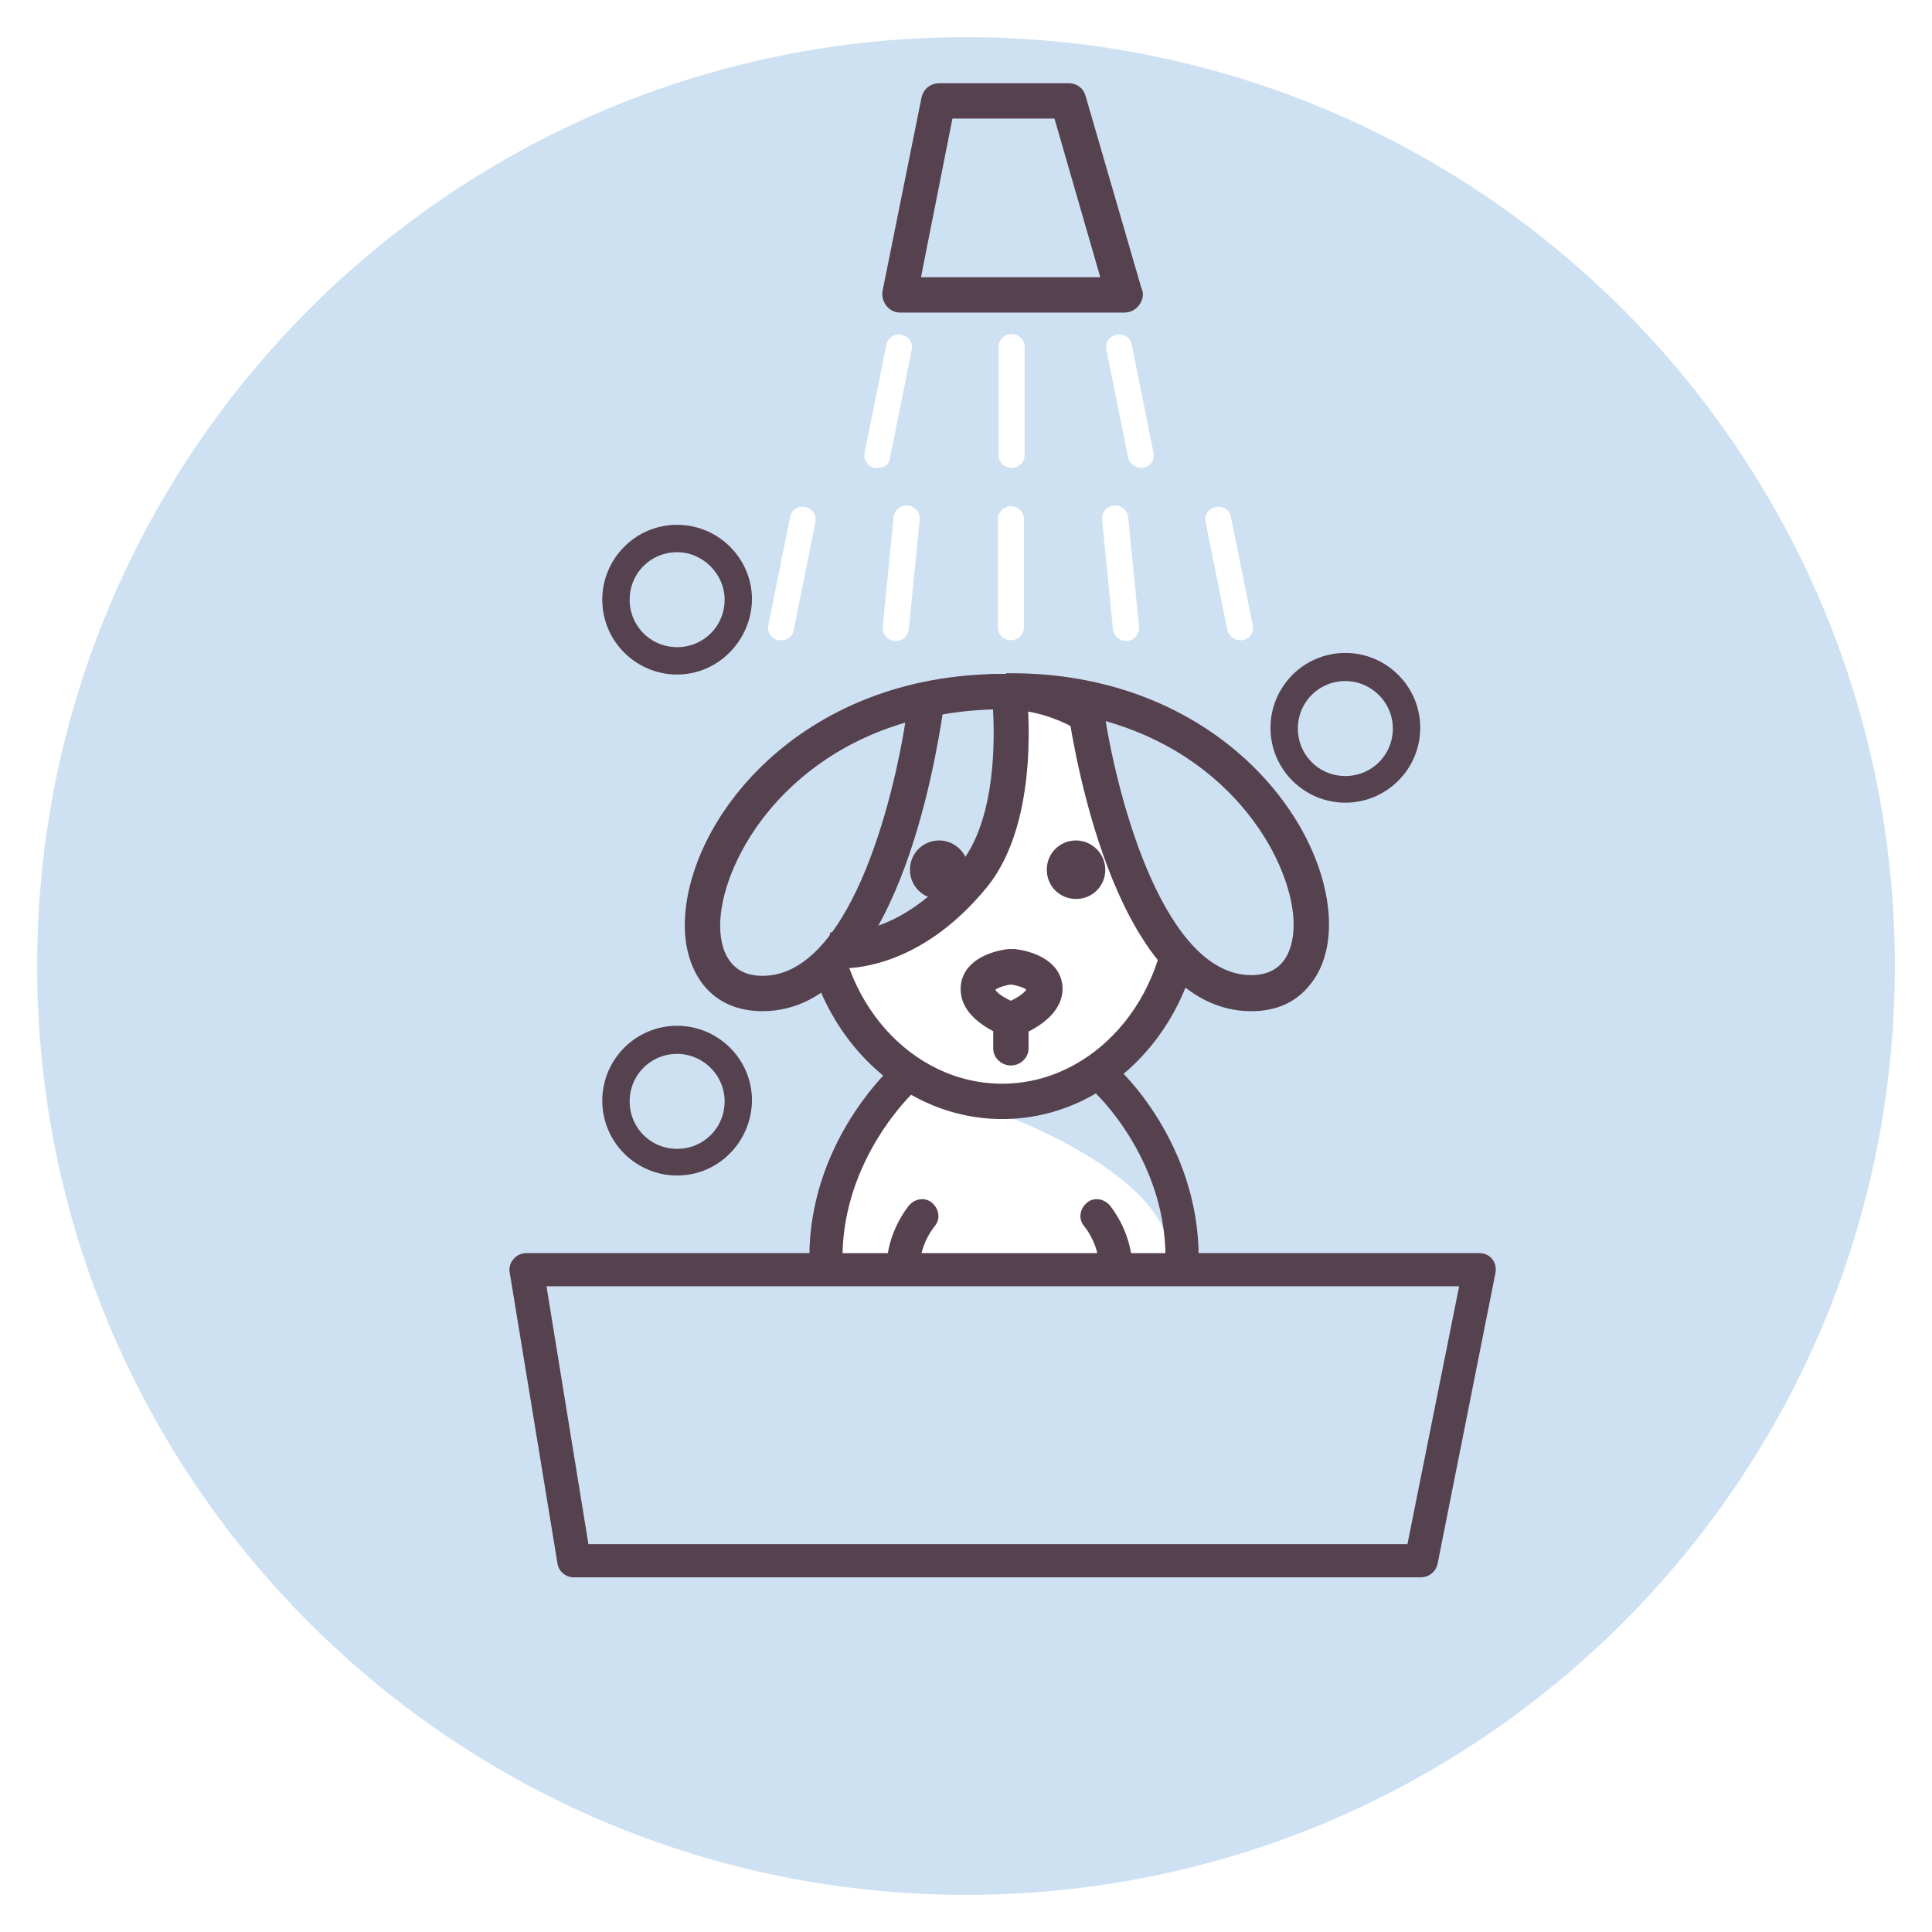 <svg width="208" height="208" viewBox="0 0 208 208" fill="none" xmlns="http://www.w3.org/2000/svg">
<g filter="url(#filter0_d)">
<path d="M104 200C159.228 200 204 155.228 204 100C204 44.772 159.228 0 104 0C48.772 0 4 44.772 4 100C4 155.228 48.772 200 104 200Z" fill="#CEE1F2"/>
<path d="M97.531 111.146C97.531 111.146 101.662 115.199 110.235 113.718C118.809 112.237 118.107 110.21 118.107 110.21C118.107 110.21 124.265 116.991 125.746 126.111C127.227 135.23 125.746 132.814 125.746 132.814H87.866C87.866 132.814 90.75 114.887 97.531 111.146Z" fill="white"/>
<path d="M97.531 111.146C97.531 111.146 101.662 115.199 110.235 113.718C118.809 112.237 118.107 110.21 118.107 110.21C118.107 110.21 124.265 116.991 125.746 126.111C127.227 135.23 125.746 132.814 125.746 132.814H87.866C87.866 132.814 90.75 114.887 97.531 111.146Z" stroke="#56414F"/>
<path d="M107.897 115.978C107.897 115.978 125.98 122.447 125.98 131.411C125.98 140.452 128.24 126.812 124.577 120.265C120.835 113.796 118.107 111.379 118.107 111.379L107.897 115.978Z" fill="#CEE1F2"/>
<path d="M107.897 114.575C118.788 114.575 127.616 104.7 127.616 92.517C127.616 80.335 118.788 70.46 107.897 70.46C97.006 70.46 88.177 80.335 88.177 92.517C88.177 104.7 97.006 114.575 107.897 114.575Z" fill="white"/>
<path d="M107.897 114.575C118.788 114.575 127.616 104.7 127.616 92.517C127.616 80.335 118.788 70.46 107.897 70.46C97.006 70.46 88.177 80.335 88.177 92.517C88.177 104.7 97.006 114.575 107.897 114.575Z" stroke="#56414F"/>
<path d="M107.897 115.978C96.284 115.978 86.775 105.456 86.775 92.517C86.775 79.579 96.284 69.057 107.897 69.057C119.511 69.057 129.019 79.579 129.019 92.517C129.019 105.456 119.588 115.978 107.897 115.978ZM107.897 71.863C97.843 71.863 89.581 81.138 89.581 92.517C89.581 103.897 97.765 113.172 107.897 113.172C117.952 113.172 126.214 103.897 126.214 92.517C126.214 81.138 118.03 71.863 107.897 71.863Z" fill="#56414F"/>
<path d="M107.897 115.978C96.284 115.978 86.775 105.456 86.775 92.517C86.775 79.579 96.284 69.057 107.897 69.057C119.511 69.057 129.019 79.579 129.019 92.517C129.019 105.456 119.588 115.978 107.897 115.978ZM107.897 71.863C97.843 71.863 89.581 81.138 89.581 92.517C89.581 103.897 97.765 113.172 107.897 113.172C117.952 113.172 126.214 103.897 126.214 92.517C126.214 81.138 118.03 71.863 107.897 71.863Z" stroke="#56414F"/>
<path d="M116.169 71.107C113.879 70.688 111.434 70.46 108.832 70.46L116.169 71.107ZM116.169 71.107C116.378 71.145 116.585 71.185 116.791 71.226M116.169 71.107L116.782 71.161C116.782 71.161 116.785 71.183 116.791 71.226M116.791 71.226C141.287 76.135 147.455 102.962 134.709 102.962C121.049 102.962 116.995 72.814 116.791 71.226Z" fill="#CEE1F2"/>
<path d="M116.169 71.107C113.879 70.688 111.434 70.46 108.832 70.46L116.169 71.107ZM116.169 71.107C116.378 71.145 116.585 71.185 116.791 71.226M116.169 71.107L116.782 71.161C116.782 71.161 116.785 71.183 116.791 71.226M116.791 71.226C141.287 76.135 147.455 102.962 134.709 102.962C121.049 102.962 116.995 72.814 116.791 71.226Z" stroke="#56414F"/>
<path d="M116.627 71.161C114.21 70.694 111.638 70.382 108.832 70.382L116.627 71.161Z" fill="#CEE1F2"/>
<path d="M116.627 71.161C114.21 70.694 111.638 70.382 108.832 70.382L116.627 71.161Z" stroke="#56414F"/>
<path d="M89.124 98.945L93.4 97.973C93.4 97.973 102.441 95.869 106.26 87.217C110.079 78.566 108.287 71.551 108.287 71.551L99.713 71.785C99.713 71.785 96.673 87.529 93.4 93.609C91.436 97.255 89.977 98.518 89.124 98.945ZM89.124 98.945L88.255 99.143C88.255 99.143 88.555 99.23 89.124 98.945Z" fill="#CEE1F2"/>
<path d="M89.124 98.945L93.4 97.973C93.4 97.973 102.441 95.869 106.26 87.217C110.079 78.566 108.287 71.551 108.287 71.551L99.713 71.785C99.713 71.785 96.673 87.529 93.4 93.609C91.436 97.255 89.977 98.518 89.124 98.945ZM89.124 98.945L88.255 99.143C88.255 99.143 88.555 99.23 89.124 98.945Z" stroke="#56414F"/>
<path d="M134.709 104.365C120.913 104.365 116.315 78.02 115.457 72.33C113.353 72.019 111.171 71.785 108.832 71.785V68.979C130.578 68.979 142.581 84.723 142.581 95.557C142.581 98.051 141.88 100.234 140.633 101.715C139.23 103.507 137.203 104.365 134.709 104.365ZM118.419 72.954C119.9 82.463 124.966 101.481 134.709 101.481C136.346 101.481 137.593 100.935 138.45 99.922C139.308 98.909 139.775 97.35 139.775 95.557C139.775 88.854 133.228 76.773 118.419 72.954Z" fill="#56414F"/>
<path d="M134.709 104.365C120.913 104.365 116.315 78.02 115.457 72.33C113.353 72.019 111.171 71.785 108.832 71.785V68.979C130.578 68.979 142.581 84.723 142.581 95.557C142.581 98.051 141.88 100.234 140.633 101.715C139.23 103.507 137.203 104.365 134.709 104.365ZM118.419 72.954C119.9 82.463 124.966 101.481 134.709 101.481C136.346 101.481 137.593 100.935 138.45 99.922C139.308 98.909 139.775 97.35 139.775 95.557C139.775 88.854 133.228 76.773 118.419 72.954Z" stroke="#56414F"/>
<path d="M100.09 71.196C102.514 70.721 105.116 70.46 107.897 70.46L100.09 71.196ZM100.09 71.196L99.635 71.239C99.635 71.239 99.633 71.256 99.629 71.29M100.09 71.196C99.935 71.227 99.782 71.258 99.629 71.29M99.629 71.29C99.463 72.694 95.724 102.962 82.02 102.962C69.328 102.962 75.39 76.361 99.629 71.29Z" fill="#CEE1F2"/>
<path d="M100.09 71.196C102.514 70.721 105.116 70.46 107.897 70.46L100.09 71.196ZM100.09 71.196L99.635 71.239C99.635 71.239 99.633 71.256 99.629 71.29M100.09 71.196C99.935 71.227 99.782 71.258 99.629 71.29M99.629 71.29C99.463 72.694 95.724 102.962 82.02 102.962C69.328 102.962 75.39 76.361 99.629 71.29Z" stroke="#56414F"/>
<path d="M99.401 71.161C101.818 70.694 104.39 70.382 107.196 70.382L99.401 71.161Z" fill="#CEE1F2"/>
<path d="M99.401 71.161C101.818 70.694 104.39 70.382 107.196 70.382L99.401 71.161Z" stroke="#56414F"/>
<path d="M99.323 71.161C99.323 71.161 99.246 71.941 99.012 73.266C82.176 80.359 77.344 98.519 84.826 102.26C83.735 102.728 82.644 102.962 81.397 102.962C68.614 102.962 74.772 76.072 99.323 71.161Z" fill="#CEE1F2"/>
<path d="M82.098 104.364C79.604 104.364 77.578 103.507 76.174 101.792C74.927 100.233 74.226 98.129 74.226 95.635C74.226 84.801 86.229 69.056 107.975 69.056V71.862C105.481 71.862 103.142 72.096 101.038 72.486C100.181 78.098 95.894 104.364 82.098 104.364ZM98.076 73.109C83.501 77.007 77.032 89.01 77.032 95.635C77.032 97.505 77.499 98.986 78.357 99.999C79.214 101.013 80.461 101.558 82.098 101.558C91.841 101.558 96.673 82.54 98.076 73.109Z" fill="#56414F"/>
<path d="M82.098 104.364C79.604 104.364 77.578 103.507 76.174 101.792C74.927 100.233 74.226 98.129 74.226 95.635C74.226 84.801 86.229 69.056 107.975 69.056V71.862C105.481 71.862 103.142 72.096 101.038 72.486C100.181 78.098 95.894 104.364 82.098 104.364ZM98.076 73.109C83.501 77.007 77.032 89.01 77.032 95.635C77.032 97.505 77.499 98.986 78.357 99.999C79.214 101.013 80.461 101.558 82.098 101.558C91.841 101.558 96.673 82.54 98.076 73.109Z" stroke="#56414F"/>
<path d="M90.516 99.766C90.055 99.766 89.722 99.724 89.548 99.701C89.487 99.694 89.445 99.688 89.425 99.688L89.814 96.882C89.829 96.882 89.856 96.884 89.896 96.887C90.742 96.941 97.219 97.357 103.766 89.322C108.509 83.468 107.404 71.978 107.283 70.726C107.277 70.661 107.273 70.623 107.273 70.616L110.001 70.304C110.079 70.85 111.638 84.1 105.87 91.192C99.557 98.909 93.01 99.766 90.516 99.766Z" fill="#56414F"/>
<path d="M90.516 99.766C90.055 99.766 89.722 99.724 89.548 99.701C89.487 99.694 89.445 99.688 89.425 99.688L89.814 96.882C89.829 96.882 89.856 96.884 89.896 96.887C90.742 96.941 97.219 97.357 103.766 89.322C108.509 83.468 107.404 71.978 107.283 70.726C107.277 70.661 107.273 70.623 107.273 70.616L110.001 70.304C110.079 70.85 111.638 84.1 105.87 91.192C99.557 98.909 93.01 99.766 90.516 99.766Z" stroke="#56414F"/>
<path d="M108.988 107.249H108.755C108.287 107.093 103.922 105.612 103.922 102.494C103.922 99.922 106.65 98.909 108.599 98.675H109.222C111.171 98.909 113.899 99.922 113.899 102.494C113.821 105.612 109.456 107.093 108.988 107.249ZM108.832 101.481C107.819 101.637 106.65 102.026 106.65 102.494C106.65 103.118 107.741 103.819 108.832 104.287C109.924 103.819 111.015 103.04 111.015 102.494C111.015 102.026 109.846 101.637 108.832 101.481Z" fill="#56414F"/>
<path d="M108.988 107.249H108.755C108.287 107.093 103.922 105.612 103.922 102.494C103.922 99.922 106.65 98.909 108.599 98.675H109.222C111.171 98.909 113.899 99.922 113.899 102.494C113.821 105.612 109.456 107.093 108.988 107.249ZM108.832 101.481C107.819 101.637 106.65 102.026 106.65 102.494C106.65 103.118 107.741 103.819 108.832 104.287C109.924 103.819 111.015 103.04 111.015 102.494C111.015 102.026 109.846 101.637 108.832 101.481Z" stroke="#56414F"/>
<path d="M118.497 89.634C118.497 91.115 117.328 92.284 115.847 92.284C114.366 92.284 113.197 91.115 113.197 89.634C113.197 88.153 114.366 86.984 115.847 86.984C117.25 86.984 118.497 88.153 118.497 89.634Z" fill="#56414F"/>
<path d="M118.497 89.634C118.497 91.115 117.328 92.284 115.847 92.284C114.366 92.284 113.197 91.115 113.197 89.634C113.197 88.153 114.366 86.984 115.847 86.984C117.25 86.984 118.497 88.153 118.497 89.634Z" stroke="#56414F"/>
<path d="M103.766 89.634C103.766 91.115 102.597 92.284 101.116 92.284C99.635 92.284 98.466 91.115 98.466 89.634C98.466 88.153 99.635 86.984 101.116 86.984C102.519 86.984 103.766 88.153 103.766 89.634Z" fill="#56414F"/>
<path d="M103.766 89.634C103.766 91.115 102.597 92.284 101.116 92.284C99.635 92.284 98.466 91.115 98.466 89.634C98.466 88.153 99.635 86.984 101.116 86.984C102.519 86.984 103.766 88.153 103.766 89.634Z" stroke="#56414F"/>
<path d="M108.832 110.21C108.053 110.21 107.43 109.587 107.43 108.885V105.69C107.43 104.91 108.053 104.365 108.832 104.365C109.612 104.365 110.235 104.988 110.235 105.69V108.885C110.235 109.587 109.612 110.21 108.832 110.21Z" fill="#56414F"/>
<path d="M108.832 110.21C108.053 110.21 107.43 109.587 107.43 108.885V105.69C107.43 104.91 108.053 104.365 108.832 104.365C109.612 104.365 110.235 104.988 110.235 105.69V108.885C110.235 109.587 109.612 110.21 108.832 110.21Z" stroke="#56414F"/>
<path d="M56.689 132.736L61.755 164.069H152.948L159.183 132.736H56.689Z" fill="#CEE1F2"/>
<path d="M56.689 132.736L61.755 164.069H152.948L159.183 132.736H56.689Z" stroke="#56414F"/>
<path d="M152.948 165.316H61.755C61.132 165.316 60.586 164.848 60.508 164.224L55.364 132.892C55.286 132.502 55.442 132.112 55.676 131.878C55.91 131.567 56.299 131.411 56.689 131.411H159.261C159.651 131.411 160.04 131.567 160.274 131.878C160.508 132.19 160.586 132.58 160.508 132.969L154.273 164.302C154.117 164.926 153.571 165.316 152.948 165.316ZM62.924 162.743H151.934L157.702 133.983H58.248L62.924 162.743Z" fill="#56414F"/>
<path d="M152.948 165.316H61.755C61.132 165.316 60.586 164.848 60.508 164.224L55.364 132.892C55.286 132.502 55.442 132.112 55.676 131.878C55.91 131.567 56.299 131.411 56.689 131.411H159.261C159.651 131.411 160.04 131.567 160.274 131.878C160.508 132.19 160.586 132.58 160.508 132.969L154.273 164.302C154.117 164.926 153.571 165.316 152.948 165.316ZM62.924 162.743H151.934L157.702 133.983H58.248L62.924 162.743Z" stroke="#56414F"/>
<path d="M101.038 6.859H114.99L120.991 27.747H96.829L101.038 6.859Z" fill="#CEE1F2"/>
<path d="M101.038 6.859H114.99L120.991 27.747H96.829L101.038 6.859Z" stroke="#56414F"/>
<path d="M121.069 29.15H96.907C96.517 29.15 96.128 28.994 95.816 28.605C95.582 28.293 95.426 27.825 95.504 27.436L99.713 6.547C99.869 5.924 100.415 5.456 101.116 5.456H115.068C115.691 5.456 116.237 5.846 116.393 6.469L122.394 27.124C122.472 27.28 122.55 27.514 122.55 27.747C122.472 28.527 121.849 29.15 121.069 29.15ZM98.544 26.345H119.121L113.899 8.262H102.129L98.544 26.345Z" fill="#56414F"/>
<path d="M121.069 29.15H96.907C96.517 29.15 96.128 28.994 95.816 28.605C95.582 28.293 95.426 27.825 95.504 27.436L99.713 6.547C99.869 5.924 100.415 5.456 101.116 5.456H115.068C115.691 5.456 116.237 5.846 116.393 6.469L122.394 27.124C122.472 27.28 122.55 27.514 122.55 27.747C122.472 28.527 121.849 29.15 121.069 29.15ZM98.544 26.345H119.121L113.899 8.262H102.129L98.544 26.345Z" stroke="#56414F"/>
<path d="M94.491 46.376C94.413 46.376 94.335 46.376 94.179 46.376C93.4 46.22 92.932 45.518 93.088 44.739L95.426 33.126C95.582 32.346 96.284 31.878 97.063 32.034C97.842 32.19 98.31 32.892 98.154 33.671L95.816 45.285C95.738 45.986 95.192 46.376 94.491 46.376Z" fill="white"/>
<path d="M84.125 64.926C84.047 64.926 83.969 64.926 83.813 64.926C83.033 64.77 82.566 64.068 82.722 63.289L85.06 51.675C85.216 50.896 85.917 50.428 86.697 50.584C87.476 50.74 87.944 51.442 87.788 52.221L85.45 63.834C85.372 64.458 84.826 64.926 84.125 64.926Z" fill="white"/>
<path d="M96.439 65.004C96.362 65.004 96.362 65.004 96.284 65.004C95.504 64.926 94.959 64.224 95.037 63.445L96.206 51.676C96.284 50.896 96.985 50.351 97.764 50.428C98.544 50.507 99.089 51.208 99.011 51.987L97.842 63.757C97.764 64.458 97.219 65.004 96.439 65.004Z" fill="white"/>
<path d="M121.225 65.004C120.524 65.004 119.9 64.458 119.822 63.757L118.653 51.987C118.575 51.208 119.121 50.507 119.9 50.428C120.68 50.351 121.381 50.896 121.459 51.676L122.628 63.445C122.706 64.224 122.161 64.926 121.381 65.004C121.303 65.004 121.225 65.004 121.225 65.004Z" fill="white"/>
<path d="M133.54 64.926C132.917 64.926 132.293 64.458 132.137 63.834L129.799 52.221C129.643 51.442 130.111 50.74 130.89 50.584C131.67 50.428 132.371 50.896 132.527 51.675L134.865 63.289C135.021 64.068 134.553 64.77 133.774 64.926C133.696 64.926 133.618 64.926 133.54 64.926Z" fill="white"/>
<path d="M122.862 46.376C122.238 46.376 121.615 45.908 121.459 45.285L119.121 33.671C118.965 32.892 119.432 32.19 120.212 32.034C120.991 31.878 121.693 32.346 121.849 33.126L124.187 44.739C124.343 45.518 123.875 46.22 123.096 46.376C123.096 46.376 122.94 46.376 122.862 46.376Z" fill="white"/>
<path d="M108.91 46.376C108.131 46.376 107.507 45.752 107.507 44.972V33.359C107.507 32.58 108.131 31.956 108.91 31.956C109.69 31.956 110.313 32.58 110.313 33.359V44.972C110.313 45.752 109.69 46.376 108.91 46.376Z" fill="white"/>
<path d="M108.832 64.926C108.053 64.926 107.43 64.302 107.43 63.523V51.91C107.43 51.13 108.053 50.507 108.832 50.507C109.612 50.507 110.235 51.13 110.235 51.91V63.523C110.235 64.302 109.612 64.926 108.832 64.926Z" fill="white"/>
<path d="M90.204 131.411H87.632C87.632 119.62 95.547 112.007 96.311 111.272C96.335 111.249 96.352 111.233 96.362 111.224L98.076 113.172C98.076 113.172 90.204 120.421 90.204 131.411Z" fill="#56414F"/>
<path d="M90.204 131.411H87.632C87.632 119.62 95.547 112.007 96.311 111.272C96.335 111.249 96.352 111.233 96.362 111.224L98.076 113.172C98.076 113.172 90.204 120.421 90.204 131.411Z" stroke="#56414F"/>
<path d="M128.552 131.411H125.98C125.98 120.421 118.185 113.172 118.03 113.094L119.744 111.146C120.212 111.457 128.552 119.252 128.552 131.411Z" fill="#56414F"/>
<path d="M128.552 131.411H125.98C125.98 120.421 118.185 113.172 118.03 113.094L119.744 111.146C120.212 111.457 128.552 119.252 128.552 131.411Z" stroke="#56414F"/>
<path d="M97.297 133.437C96.595 133.437 95.972 132.892 95.972 132.112C95.972 131.956 95.972 129.072 98.232 126.111C98.7 125.565 99.479 125.409 100.025 125.877C100.57 126.344 100.726 127.124 100.259 127.669C98.544 129.852 98.544 132.034 98.544 132.112V132.112C98.622 132.814 98.076 133.437 97.297 133.437Z" fill="#56414F"/>
<path d="M97.297 133.437C96.595 133.437 95.972 132.892 95.972 132.112C95.972 131.956 95.972 129.072 98.232 126.111C98.7 125.565 99.479 125.409 100.025 125.877C100.57 126.344 100.726 127.124 100.259 127.669C98.544 129.852 98.544 132.034 98.544 132.112V132.112C98.622 132.814 98.076 133.437 97.297 133.437Z" stroke="#56414F"/>
<path d="M120.056 133.437C120.757 133.437 121.381 132.892 121.381 132.112C121.381 131.956 121.381 129.072 119.121 126.111C118.653 125.565 117.873 125.409 117.328 125.877C116.782 126.344 116.626 127.124 117.094 127.669C118.809 129.852 118.809 132.034 118.809 132.112V132.112C118.731 132.814 119.354 133.437 120.056 133.437Z" fill="#56414F"/>
<path d="M120.056 133.437C120.757 133.437 121.381 132.892 121.381 132.112C121.381 131.956 121.381 129.072 119.121 126.111C118.653 125.565 117.873 125.409 117.328 125.877C116.782 126.344 116.626 127.124 117.094 127.669C118.809 129.852 118.809 132.034 118.809 132.112V132.112C118.731 132.814 119.354 133.437 120.056 133.437Z" stroke="#56414F"/>
<path d="M72.901 122.057C68.77 122.057 65.341 118.706 65.341 114.497C65.341 110.366 68.692 106.937 72.901 106.937C77.032 106.937 80.461 110.288 80.461 114.497C80.383 118.706 77.032 122.057 72.901 122.057ZM72.901 108.963C69.783 108.963 67.289 111.457 67.289 114.575C67.289 117.693 69.783 120.187 72.901 120.187C76.019 120.187 78.513 117.693 78.513 114.575C78.513 111.457 75.941 108.963 72.901 108.963Z" fill="#56414F"/>
<path d="M72.901 122.057C68.77 122.057 65.341 118.706 65.341 114.497C65.341 110.366 68.692 106.937 72.901 106.937C77.032 106.937 80.461 110.288 80.461 114.497C80.383 118.706 77.032 122.057 72.901 122.057ZM72.901 108.963C69.783 108.963 67.289 111.457 67.289 114.575C67.289 117.693 69.783 120.187 72.901 120.187C76.019 120.187 78.513 117.693 78.513 114.575C78.513 111.457 75.941 108.963 72.901 108.963Z" stroke="#56414F"/>
<path d="M144.842 81.917C140.711 81.917 137.281 78.566 137.281 74.357C137.281 70.226 140.633 66.796 144.842 66.796C148.973 66.796 152.402 70.148 152.402 74.357C152.402 78.566 148.973 81.917 144.842 81.917ZM144.842 68.823C141.724 68.823 139.23 71.317 139.23 74.435C139.23 77.552 141.724 80.047 144.842 80.047C147.959 80.047 150.454 77.552 150.454 74.435C150.454 71.317 147.881 68.823 144.842 68.823Z" fill="#56414F"/>
<path d="M144.842 81.917C140.711 81.917 137.281 78.566 137.281 74.357C137.281 70.226 140.633 66.796 144.842 66.796C148.973 66.796 152.402 70.148 152.402 74.357C152.402 78.566 148.973 81.917 144.842 81.917ZM144.842 68.823C141.724 68.823 139.23 71.317 139.23 74.435C139.23 77.552 141.724 80.047 144.842 80.047C147.959 80.047 150.454 77.552 150.454 74.435C150.454 71.317 147.881 68.823 144.842 68.823Z" stroke="#56414F"/>
<path d="M72.901 68.121C68.77 68.121 65.341 64.77 65.341 60.561C65.341 56.43 68.692 53.001 72.901 53.001C77.032 53.001 80.461 56.352 80.461 60.561C80.383 64.692 77.032 68.121 72.901 68.121ZM72.901 54.949C69.783 54.949 67.289 57.443 67.289 60.561C67.289 63.679 69.783 66.173 72.901 66.173C76.019 66.173 78.513 63.679 78.513 60.561C78.513 57.521 75.941 54.949 72.901 54.949Z" fill="#56414F"/>
<path d="M72.901 68.121C68.77 68.121 65.341 64.77 65.341 60.561C65.341 56.43 68.692 53.001 72.901 53.001C77.032 53.001 80.461 56.352 80.461 60.561C80.383 64.692 77.032 68.121 72.901 68.121ZM72.901 54.949C69.783 54.949 67.289 57.443 67.289 60.561C67.289 63.679 69.783 66.173 72.901 66.173C76.019 66.173 78.513 63.679 78.513 60.561C78.513 57.521 75.941 54.949 72.901 54.949Z" stroke="#56414F"/>
</g>
<defs>
<filter id="filter0_d" x="0" y="0" width="208" height="208" filterUnits="userSpaceOnUse" color-interpolation-filters="sRGB">
<feFlood flood-opacity="0" result="BackgroundImageFix"/>
<feColorMatrix in="SourceAlpha" type="matrix" values="0 0 0 0 0 0 0 0 0 0 0 0 0 0 0 0 0 0 127 0"/>
<feOffset dy="4"/>
<feGaussianBlur stdDeviation="2"/>
<feColorMatrix type="matrix" values="0 0 0 0 0 0 0 0 0 0 0 0 0 0 0 0 0 0 0.25 0"/>
<feBlend mode="normal" in2="BackgroundImageFix" result="effect1_dropShadow"/>
<feBlend mode="normal" in="SourceGraphic" in2="effect1_dropShadow" result="shape"/>
</filter>
</defs>
</svg>
